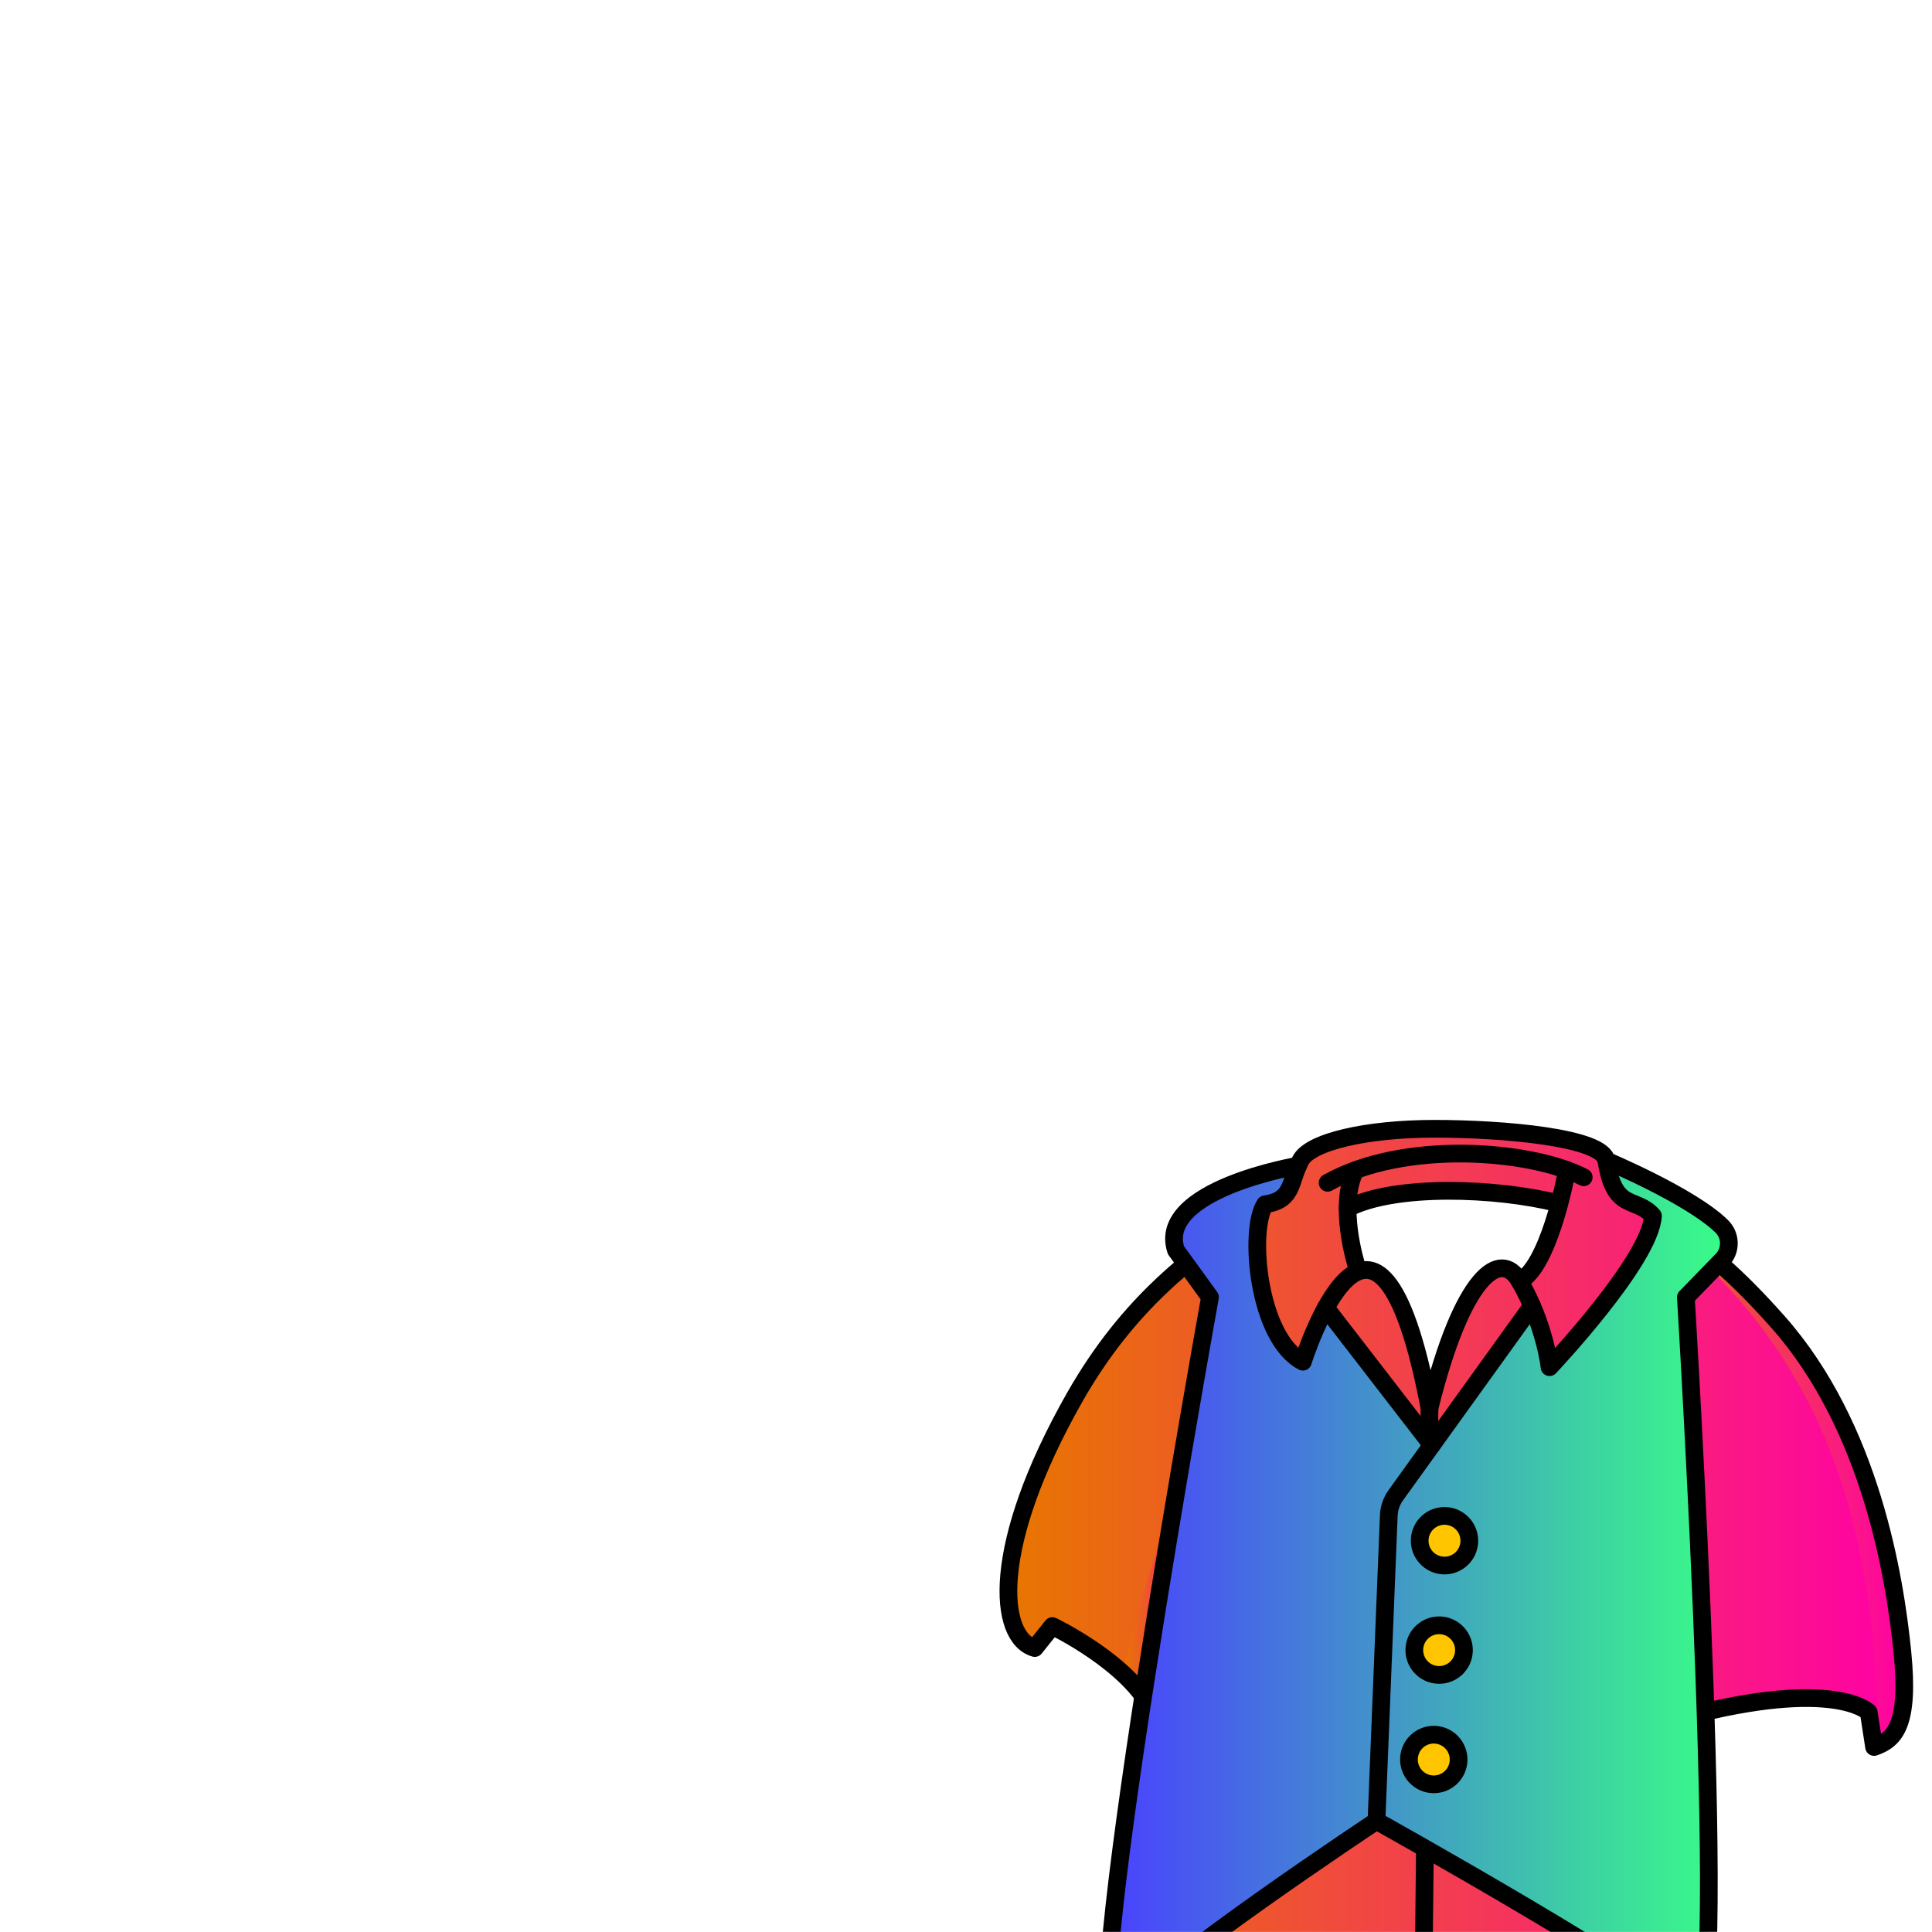 <svg width="2000" height="2000" viewBox="0 0 2000 2000" fill="none" xmlns="http://www.w3.org/2000/svg">
<g clip-path="url(#clip0_510_79)">
<mask id="mask0_510_79" style="mask-type:luminance" maskUnits="userSpaceOnUse" x="0" y="0" width="2000" height="2000">
<path d="M2000 0H0V2000H2000V0Z" fill="white"/>
</mask>
<g mask="url(#mask0_510_79)">
<path d="M1969.35 1710.28C1961.76 1634.52 1937.14 1477.17 1840.21 1368.06C1793.54 1315.63 1757.04 1281.29 1692.5 1248.71C1690.7 1247.79 1674.89 1233.37 1672.84 1232.49C1672.91 1157.46 1486.91 1150.53 1353.91 1193.09C1334.25 1244.71 1303.5 1248.71 1285.67 1261.77C1219.85 1310.05 1168.45 1348.17 1112.58 1446.38C1024.71 1600.95 1033.3 1695.38 1071.2 1706.02L1089.4 1683.27C1089.4 1683.27 1170.04 1721.79 1193.3 1772.09C1166.04 2068.6 1127.81 2353.52 1154.45 2389C1181.67 2425.36 1701.21 2428.37 1742.12 2257.22C1749.86 2125.55 1751.95 1948.9 1743.55 1777.49C1899.66 1736.36 1934.51 1772.46 1934.51 1772.46L1940.05 1808.45C1941.48 1807.97 1942.88 1807.46 1944.23 1806.87C1963.38 1798.87 1976.4 1781.01 1969.36 1710.27L1969.35 1710.28ZM1609.7 1261.89C1569.74 1360.59 1558.83 1286.35 1526.92 1333.9C1494.6 1407.86 1484.06 1508.23 1475.99 1438.52C1467.88 1368.81 1448.42 1347.52 1426 1318.21C1392.42 1315.55 1384.63 1250.11 1411.12 1244.24C1419.3 1241.78 1427.63 1239.69 1427.63 1239.69C1490.26 1223.84 1620.57 1232.24 1609.71 1261.89H1609.7Z" fill="url(#paint0_linear_510_79)"/>
<path style="mix-blend-mode:multiply" d="M1944.22 1806.9C1940.88 1657.95 1929.73 1409.38 1686.71 1246.05C1688.76 1246.93 1690.71 1247.81 1692.51 1248.73C1757.04 1281.31 1793.55 1315.65 1840.22 1368.08C1937.15 1477.19 1961.77 1634.54 1969.36 1710.3C1976.4 1781.03 1963.38 1798.9 1944.23 1806.9H1944.22Z" fill="url(#paint1_linear_510_79)"/>
<path style="mix-blend-mode:multiply" d="M1161.95 1732C1161.95 1732 1209.4 1527 1253.57 1489.92C1197.05 1704.06 1193.29 1772.12 1193.29 1772.12L1161.95 1732Z" fill="url(#paint2_linear_510_79)"/>
<path d="M1304.48 1253.19C1236.02 1297.64 1168.44 1348.19 1112.57 1446.4C1024.7 1600.97 1033.29 1695.4 1071.19 1706.04L1089.39 1683.29C1089.39 1683.29 1170.03 1721.81 1193.29 1772.11C1166.03 2068.62 1127.8 2353.54 1154.44 2389.02C1181.66 2425.38 1701.2 2428.39 1742.11 2257.24C1749.85 2125.57 1751.94 1948.92 1743.54 1777.51C1899.65 1736.38 1934.5 1772.48 1934.5 1772.48L1940.04 1808.47C1961.39 1801.17 1976.91 1786.05 1969.35 1710.29C1961.76 1634.53 1937.13 1477.17 1840.2 1368.06C1799.37 1322.19 1762.01 1287.73 1711.14 1258.62" stroke="black" stroke-width="18.34" stroke-linecap="round" stroke-linejoin="round"/>
<path d="M1479.8 1457.72L1473.29 2083.12" stroke="black" stroke-width="18.34" stroke-linecap="round" stroke-linejoin="round"/>
<path d="M1742.1 2257.24C1749.23 2136.03 1751.57 1976.67 1745.32 1818.41C1744.29 1792.36 1732.38 1604.47 1697.68 1472.23" stroke="black" stroke-width="18.34" stroke-linecap="round" stroke-linejoin="round"/>
<path d="M1264.72 1459.49C1239.03 1518.59 1210.47 1668.62 1210.47 1668.62C1199.5 1734.69 1190.72 1801.14 1184.14 1867.79C1158.52 2127.45 1130.68 2357.39 1154.42 2389.03" stroke="black" stroke-width="18.34" stroke-linecap="round" stroke-linejoin="round"/>
<path d="M1372.46 1353.82C1337.45 1485.6 1307.16 1323.63 1301.52 1290.49C1293.49 1250.92 1355.42 1217.24 1330.84 1205.58C1292.49 1210.12 1182.97 1250.49 1225.87 1303.99C1244.33 1331.48 1256.89 1325.49 1243.4 1394.48C1229.91 1463.46 1138.06 1997.4 1143.61 2057.96C1149.16 2118.52 1265.21 1994.82 1318.25 1958.04C1371.29 1921.26 1400.49 1868.71 1453.98 1897.99C1507.47 1927.26 1678.55 2035.26 1678.55 2035.26C1678.55 2035.26 1767.37 2090.27 1769.39 1981.26C1771.41 1872.25 1749.67 1407.37 1746.91 1372.09C1744.15 1336.81 1747.76 1335.86 1782.29 1304.79C1804.2 1278.77 1765.53 1254.99 1753.1 1247.47C1740.67 1239.95 1683.9 1199.39 1666.07 1216.58C1660.17 1231.94 1720.77 1248.55 1709.81 1266.73C1697.67 1286.86 1664.73 1351.77 1604.06 1415.29C1598.8 1400.05 1584.76 1349.13 1584.76 1349.13C1584.76 1349.13 1517.06 1454.84 1482.23 1495.98C1443.57 1451.58 1372.45 1353.84 1372.45 1353.84L1372.46 1353.82Z" fill="url(#paint3_linear_510_79)"/>
<mask id="mask1_510_79" style="mask-type:luminance" maskUnits="userSpaceOnUse" x="0" y="0" width="2000" height="2000">
<path d="M2000 0H0V2000H2000V0Z" fill="white"/>
</mask>
<g mask="url(#mask1_510_79)">
<path d="M1424.93 1885.05C1424.93 1885.05 1193.32 2038.36 1158.35 2085.31C1105.91 2155.72 1252.58 1342.85 1252.58 1342.85L1217.33 1294.17C1196.72 1231.52 1343.77 1206.72 1343.77 1206.72" stroke="black" stroke-width="18.34" stroke-linecap="round" stroke-linejoin="round"/>
<path d="M1585.97 1351.82L1444.92 1547.83C1440.5 1553.97 1437.98 1561.28 1437.67 1568.84L1424.92 1885.05C1424.92 1885.05 1724.71 2052.18 1751.51 2088.15C1794.25 2145.51 1745.19 1342.99 1745.19 1342.99L1782.73 1304.33C1792.19 1294.59 1792.03 1279.05 1782.35 1269.53C1750.52 1238.2 1662.93 1201.46 1662.93 1201.46" stroke="black" stroke-width="18.34" stroke-linecap="round" stroke-linejoin="round"/>
<path d="M1482.24 1495.96L1372.46 1353.82" stroke="black" stroke-width="18.34" stroke-linecap="round" stroke-linejoin="round"/>
</g>
<path d="M1479.8 1457.72C1514.09 1319.16 1553.46 1292.44 1572.96 1325.98C1599.6 1371.82 1604.08 1415.28 1604.08 1415.28C1604.08 1415.28 1708.56 1304.81 1711.14 1258.63C1693.12 1238.2 1671.1 1254.94 1662.95 1201.48C1659.28 1177.41 1556.1 1168.51 1485.13 1168.51C1414.16 1168.51 1356.53 1182.08 1346.45 1201.12C1334.52 1223.66 1339.32 1242.4 1309.6 1246.68C1292.2 1272.99 1301.92 1385.42 1348.75 1409.64C1348.75 1409.64 1424.83 1166.76 1479.81 1457.72" stroke="black" stroke-width="18.34" stroke-linecap="round" stroke-linejoin="round"/>
<path d="M1374.34 1224.43C1453.44 1179.9 1584.52 1190.27 1639.46 1218.7" stroke="black" stroke-width="18.34" stroke-linecap="round" stroke-linejoin="round"/>
<path d="M1572.95 1325.98C1601.91 1312.92 1620.75 1221.71 1621.85 1211.34" stroke="black" stroke-width="18.34" stroke-linecap="round" stroke-linejoin="round"/>
<path d="M1404.31 1310.37C1404.31 1310.37 1384.29 1248 1403.13 1211.33" stroke="black" stroke-width="18.34" stroke-linecap="round" stroke-linejoin="round"/>
<path d="M1395.05 1250.92C1443.41 1225.67 1548.83 1229.5 1612.62 1245.53" stroke="black" stroke-width="18.34" stroke-linecap="round" stroke-linejoin="round"/>
<path d="M1495.35 1620.64C1494.93 1620.64 1494.51 1620.63 1494.08 1620.61C1487.23 1620.27 1480.91 1617.29 1476.3 1612.21C1471.69 1607.13 1469.34 1600.55 1469.67 1593.7C1470.34 1580 1481.61 1569.26 1495.32 1569.26C1495.74 1569.26 1496.16 1569.27 1496.59 1569.29C1503.44 1569.63 1509.76 1572.61 1514.37 1577.69C1518.98 1582.77 1521.33 1589.35 1521 1596.2C1520.33 1609.9 1509.06 1620.63 1495.35 1620.63V1620.64Z" fill="#FFC600"/>
<path d="M1495.33 1578.43C1495.6 1578.43 1495.88 1578.43 1496.15 1578.45C1505.26 1578.9 1512.29 1586.65 1511.84 1595.76C1511.41 1604.6 1504.11 1611.47 1495.35 1611.47C1495.08 1611.47 1494.8 1611.47 1494.53 1611.45C1485.42 1611 1478.39 1603.25 1478.84 1594.14C1479.27 1585.3 1486.57 1578.43 1495.33 1578.43ZM1495.33 1560.08C1476.72 1560.08 1461.43 1574.64 1460.52 1593.24C1459.58 1612.44 1474.44 1628.83 1493.64 1629.77C1494.21 1629.8 1494.79 1629.81 1495.36 1629.81C1513.97 1629.81 1529.26 1615.25 1530.17 1596.65C1531.11 1577.45 1516.25 1561.06 1497.05 1560.12C1496.48 1560.09 1495.9 1560.08 1495.33 1560.08Z" fill="black"/>
<path d="M1489.81 1733.89C1489.39 1733.89 1488.97 1733.88 1488.54 1733.86C1481.69 1733.52 1475.37 1730.54 1470.76 1725.46C1466.15 1720.38 1463.8 1713.8 1464.13 1706.95C1464.8 1693.25 1476.07 1682.52 1489.78 1682.52C1490.2 1682.52 1490.63 1682.53 1491.05 1682.55C1497.9 1682.89 1504.22 1685.87 1508.83 1690.95C1513.44 1696.03 1515.79 1702.61 1515.46 1709.46C1514.79 1723.16 1503.52 1733.9 1489.81 1733.9V1733.89Z" fill="#FFC600"/>
<path d="M1489.78 1691.67C1490.05 1691.67 1490.33 1691.67 1490.6 1691.69C1499.71 1692.14 1506.74 1699.89 1506.29 1709C1505.86 1717.84 1498.56 1724.71 1489.8 1724.71C1489.53 1724.71 1489.25 1724.71 1488.98 1724.69C1479.87 1724.24 1472.84 1716.49 1473.29 1707.38C1473.72 1698.54 1481.02 1691.67 1489.78 1691.67ZM1489.78 1673.33C1471.17 1673.33 1455.88 1687.9 1454.97 1706.49C1454.03 1725.69 1468.89 1742.08 1488.09 1743.02C1488.66 1743.05 1489.24 1743.06 1489.81 1743.06C1508.42 1743.06 1523.71 1728.5 1524.62 1709.9C1525.56 1690.7 1510.7 1674.31 1491.5 1673.37C1490.93 1673.34 1490.35 1673.33 1489.78 1673.33Z" fill="black"/>
<path d="M1484.26 1847.13C1483.84 1847.13 1483.41 1847.12 1482.99 1847.1C1468.84 1846.41 1457.89 1834.33 1458.59 1820.18C1459.26 1806.48 1470.53 1795.74 1484.24 1795.74C1484.66 1795.74 1485.08 1795.75 1485.51 1795.77C1492.36 1796.11 1498.68 1799.09 1503.29 1804.17C1507.9 1809.25 1510.25 1815.83 1509.92 1822.68C1509.25 1836.38 1497.98 1847.12 1484.27 1847.12L1484.26 1847.13Z" fill="#FFC600"/>
<path d="M1484.23 1804.92C1484.5 1804.92 1484.78 1804.92 1485.05 1804.94C1494.16 1805.39 1501.19 1813.14 1500.74 1822.25C1500.31 1831.09 1493.01 1837.96 1484.25 1837.96C1483.98 1837.96 1483.7 1837.96 1483.43 1837.94C1474.32 1837.49 1467.29 1829.74 1467.74 1820.63C1468.17 1811.79 1475.47 1804.92 1484.23 1804.92ZM1484.23 1786.58C1465.62 1786.58 1450.33 1801.15 1449.42 1819.74C1448.48 1838.94 1463.34 1855.33 1482.54 1856.27C1483.11 1856.3 1483.69 1856.31 1484.26 1856.31C1502.87 1856.31 1518.16 1841.75 1519.07 1823.15C1520.01 1803.95 1505.15 1787.56 1485.95 1786.62C1485.38 1786.59 1484.8 1786.58 1484.23 1786.58Z" fill="black"/>
</g>
</g>
<defs>
<linearGradient id="paint0_linear_510_79" x1="1043.9" y1="1788.02" x2="1971.29" y2="1788.02" gradientUnits="userSpaceOnUse">
<stop stop-color="#E87600"/>
<stop offset="1" stop-color="#FF00A6"/>
</linearGradient>
<linearGradient id="paint1_linear_510_79" x1="1686.71" y1="1526.47" x2="1971.29" y2="1526.47" gradientUnits="userSpaceOnUse">
<stop stop-color="#E87600"/>
<stop offset="1" stop-color="#FF00A6"/>
</linearGradient>
<linearGradient id="paint2_linear_510_79" x1="1161.95" y1="1631.01" x2="1253.57" y2="1631.01" gradientUnits="userSpaceOnUse">
<stop stop-color="#E87600"/>
<stop offset="1" stop-color="#FF00A6"/>
</linearGradient>
<linearGradient id="paint3_linear_510_79" x1="1143.37" y1="1639.99" x2="1788.9" y2="1639.99" gradientUnits="userSpaceOnUse">
<stop stop-color="#4A40FF"/>
<stop offset="1" stop-color="#39FD87"/>
</linearGradient>
<clipPath id="clip0_510_79">
<rect width="2000" height="2000" fill="white"/>
</clipPath>
</defs>
</svg>
